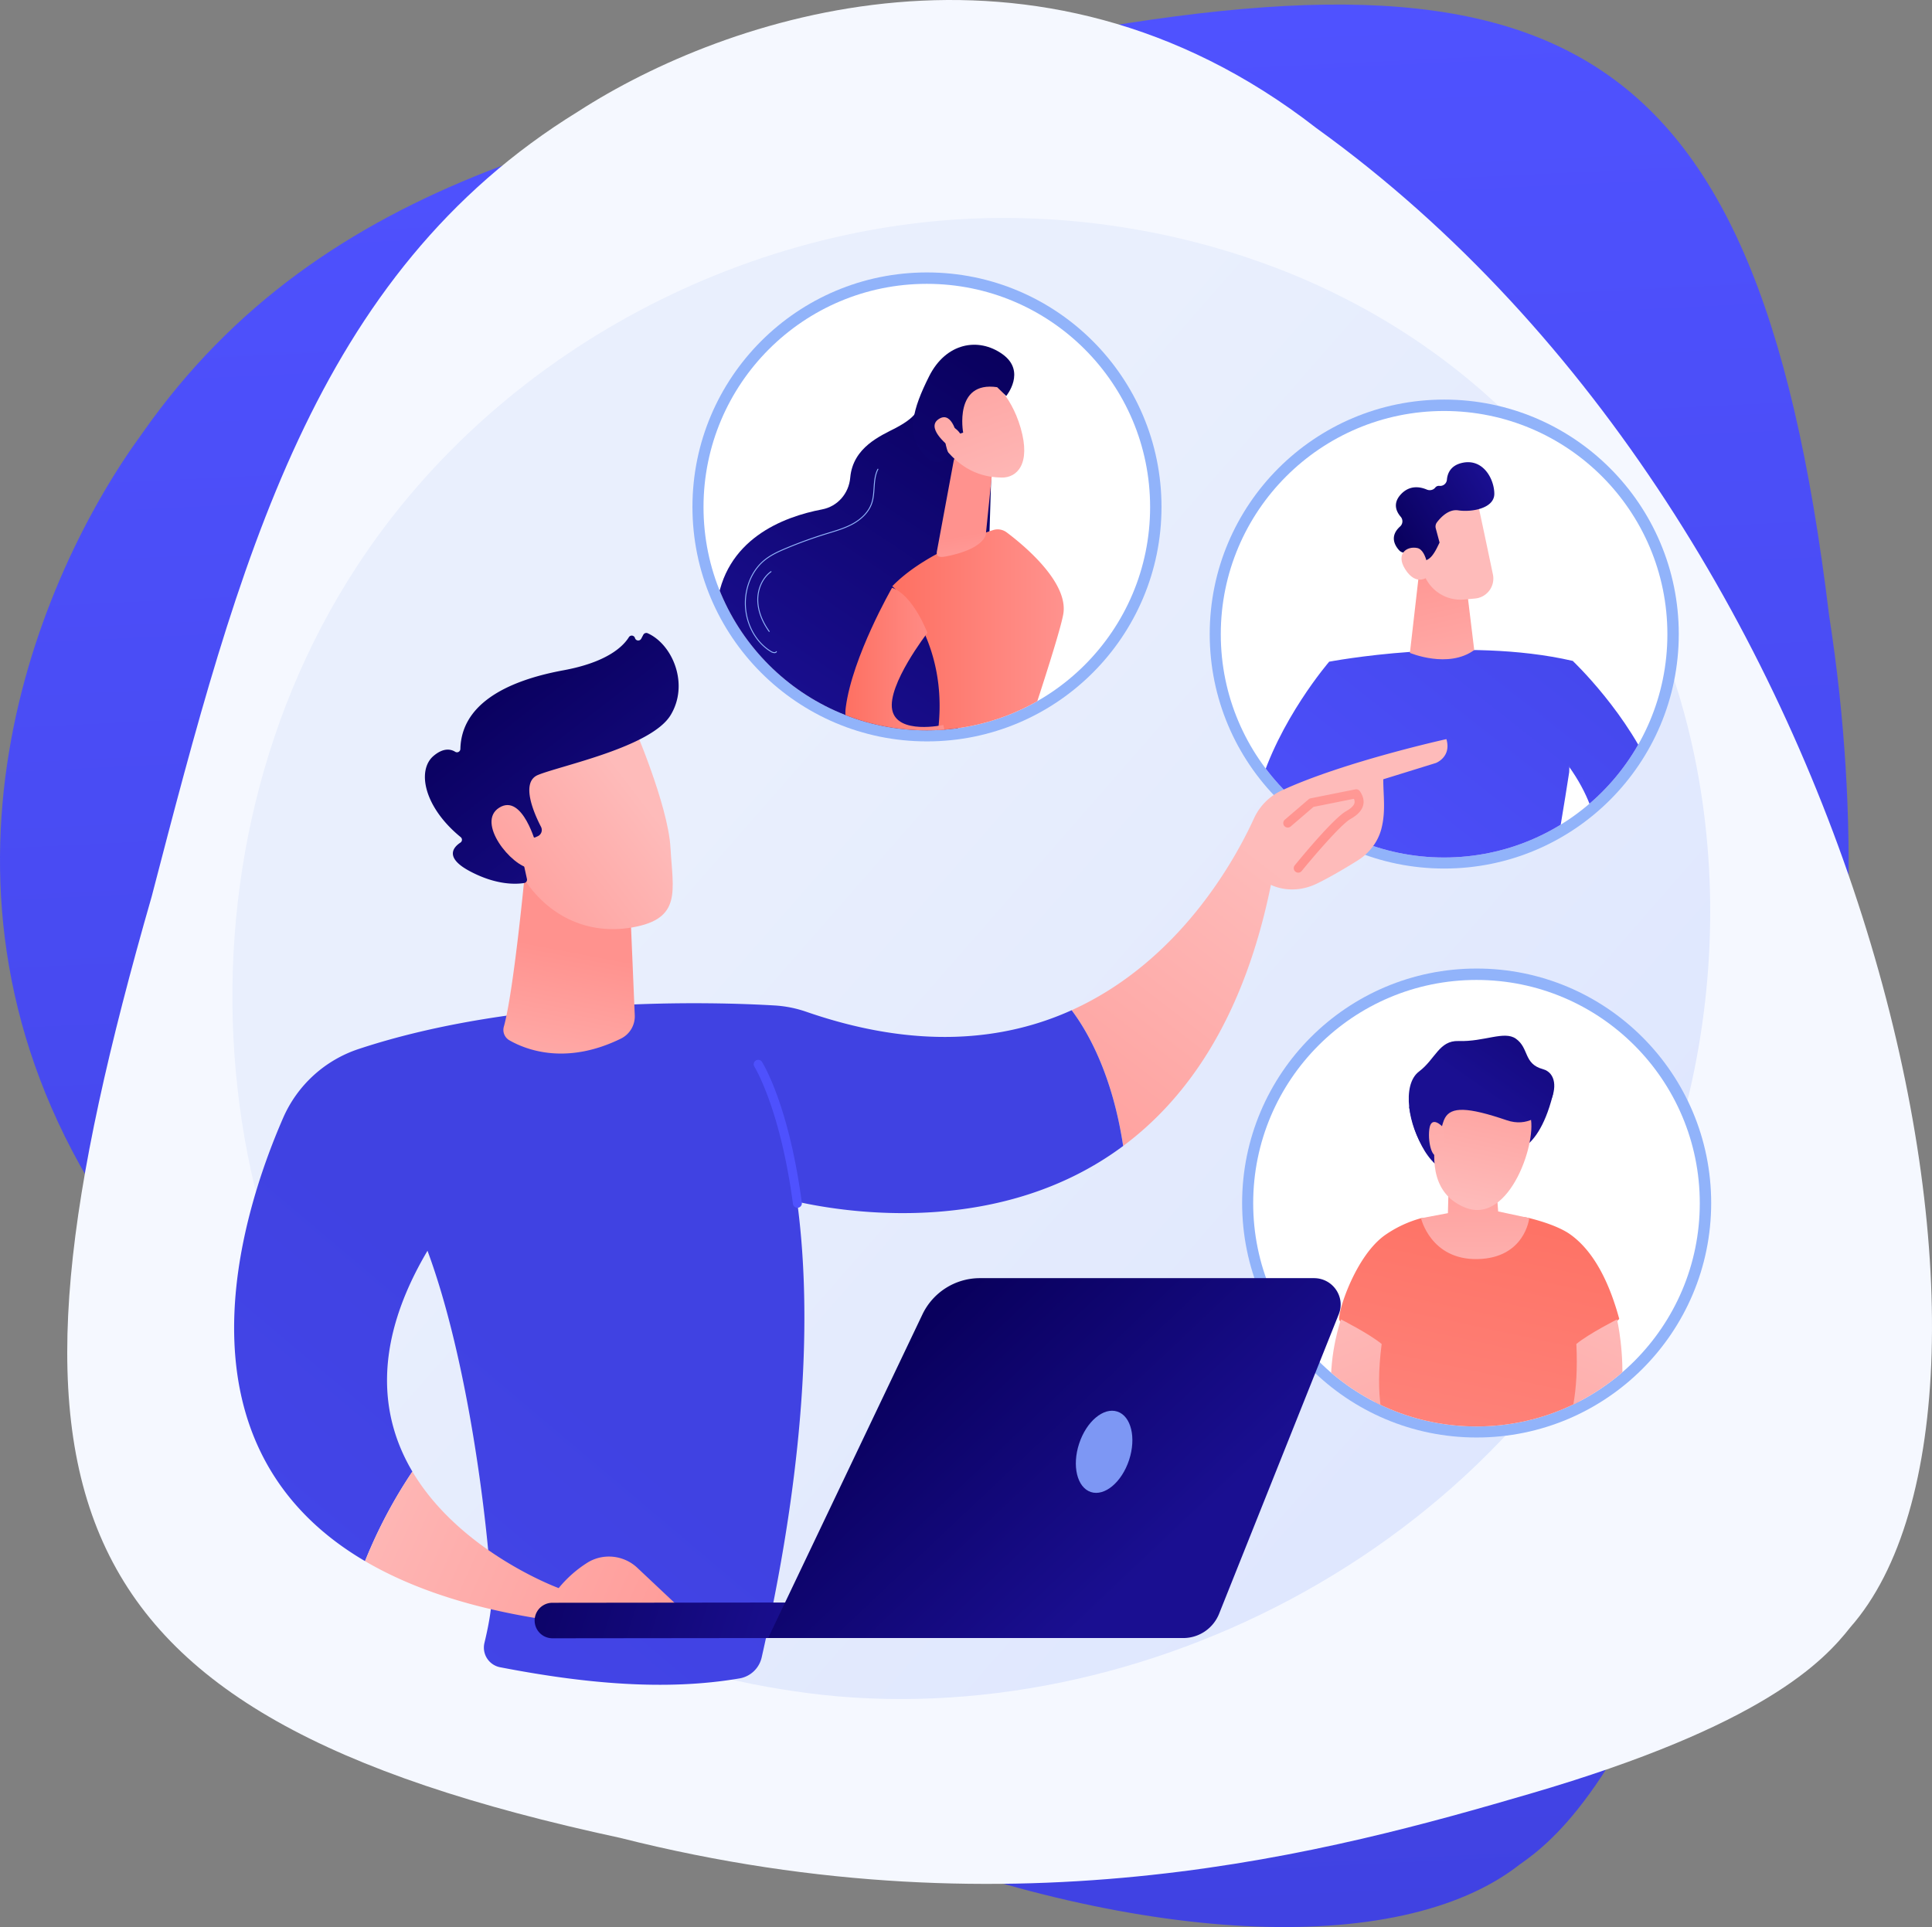 <svg xmlns="http://www.w3.org/2000/svg" xmlns:xlink="http://www.w3.org/1999/xlink" viewBox="0 0 3651.679 3643.042">
  <rect x="0" y="0" width="3651.679" height="3643.042" fill="#808080" stroke="none"/>
  <defs>
    <style>
      .cls-1 {
        fill: none;
      }

      .cls-2 {
        fill: url(#linear-gradient);
      }

      .cls-3 {
        fill: #f5f8ff;
      }

      .cls-4 {
        fill: url(#linear-gradient-2);
      }

      .cls-5 {
        fill: #91b3fa;
      }

      .cls-6 {
        clip-path: url(#clip-path);
      }

      .cls-7 {
        fill: #fff;
      }

      .cls-8 {
        fill: url(#linear-gradient-3);
      }

      .cls-9 {
        fill: url(#linear-gradient-4);
      }

      .cls-10 {
        fill: url(#linear-gradient-5);
      }

      .cls-11 {
        fill: url(#linear-gradient-6);
      }

      .cls-12 {
        fill: url(#linear-gradient-7);
      }

      .cls-13 {
        fill: url(#linear-gradient-8);
      }

      .cls-14 {
        fill: url(#linear-gradient-9);
      }

      .cls-15 {
        fill: url(#linear-gradient-10);
      }

      .cls-16 {
        fill: url(#linear-gradient-11);
      }

      .cls-17 {
        clip-path: url(#clip-path-2);
      }

      .cls-18 {
        fill: url(#linear-gradient-12);
      }

      .cls-19 {
        fill: url(#linear-gradient-13);
      }

      .cls-20 {
        fill: url(#linear-gradient-14);
      }

      .cls-21 {
        fill: url(#linear-gradient-15);
      }

      .cls-22 {
        fill: url(#linear-gradient-16);
      }

      .cls-23 {
        fill: url(#linear-gradient-17);
      }

      .cls-24 {
        fill: url(#linear-gradient-18);
      }

      .cls-25 {
        clip-path: url(#clip-path-3);
      }

      .cls-26 {
        fill: url(#linear-gradient-19);
      }

      .cls-27 {
        fill: url(#linear-gradient-20);
      }

      .cls-28 {
        fill: url(#linear-gradient-21);
      }

      .cls-29 {
        fill: url(#linear-gradient-22);
      }

      .cls-30 {
        fill: url(#linear-gradient-23);
      }

      .cls-31 {
        fill: url(#linear-gradient-24);
      }

      .cls-32 {
        fill: url(#linear-gradient-25);
      }

      .cls-33 {
        fill: url(#linear-gradient-26);
      }

      .cls-34 {
        fill: url(#linear-gradient-27);
      }

      .cls-35 {
        fill: url(#linear-gradient-28);
      }

      .cls-36 {
        fill: url(#linear-gradient-29);
      }

      .cls-37 {
        fill: url(#linear-gradient-30);
      }

      .cls-38 {
        fill: url(#linear-gradient-31);
      }

      .cls-39 {
        fill: url(#linear-gradient-32);
      }

      .cls-40 {
        fill: url(#linear-gradient-33);
      }

      .cls-41 {
        fill: url(#linear-gradient-34);
      }

      .cls-42 {
        fill: url(#linear-gradient-35);
      }

      .cls-43 {
        fill: url(#linear-gradient-36);
      }

      .cls-44 {
        fill: url(#linear-gradient-37);
      }

      .cls-45 {
        fill: #7d97f4;
      }
    </style>
    <linearGradient id="linear-gradient" x1="77.505" y1="1944.296" x2="3673.991" y2="1944.296" gradientTransform="matrix(0.047, 1.008, -1.001, 0.048, 3636.347, -80.979)" gradientUnits="userSpaceOnUse">
      <stop offset="0" stop-color="#4f52ff"/>
      <stop offset="1" stop-color="#4042e2"/>
    </linearGradient>
    <linearGradient id="linear-gradient-2" x1="3485.193" y1="3298.634" x2="1394.525" y2="1469.301" gradientUnits="userSpaceOnUse">
      <stop offset="0" stop-color="#dae3fe"/>
      <stop offset="1" stop-color="#e9effd"/>
    </linearGradient>
    <clipPath id="clip-path" transform="translate(-18.224 -43.015)">
      <circle class="cls-1" cx="2747.689" cy="1242.029" r="422.061"/>
    </clipPath>
    <linearGradient id="linear-gradient-3" x1="3293.286" y1="970.901" x2="2385.804" y2="2047.689" gradientTransform="translate(-11.662 -7.936) rotate(-1.868)" gradientUnits="userSpaceOnUse">
      <stop offset="0" stop-color="#4042e2"/>
      <stop offset="1" stop-color="#4f52ff"/>
    </linearGradient>
    <linearGradient id="linear-gradient-4" x1="2792.753" y1="1473.347" x2="2704.71" y2="1066.996" gradientUnits="userSpaceOnUse">
      <stop offset="0" stop-color="#febbba"/>
      <stop offset="1" stop-color="#ff928e"/>
    </linearGradient>
    <linearGradient id="linear-gradient-5" x1="15581.445" y1="-1911.9" x2="15794.606" y2="-1963.78" gradientTransform="matrix(0.86, -0.511, 0.511, 0.86, 157.664, 1082.095)" xlink:href="#linear-gradient-4"/>
    <linearGradient id="linear-gradient-6" x1="2151.604" y1="1257.132" x2="2371.161" y2="1257.132" gradientTransform="matrix(0.86, -0.511, 0.511, 0.86, 157.664, 1082.095)" gradientUnits="userSpaceOnUse">
      <stop offset="0" stop-color="#09005d"/>
      <stop offset="1" stop-color="#1a0f91"/>
    </linearGradient>
    <linearGradient id="linear-gradient-7" x1="15573.892" y1="-1942.766" x2="15787.054" y2="-1994.647" gradientTransform="matrix(0.86, -0.511, 0.511, 0.86, 157.664, 1082.095)" xlink:href="#linear-gradient-4"/>
    <linearGradient id="linear-gradient-8" x1="3200.236" y1="892.511" x2="2292.764" y2="1969.286" xlink:href="#linear-gradient-3"/>
    <linearGradient id="linear-gradient-9" x1="2680.967" y1="1913.714" x2="2464.429" y2="2098.673" gradientTransform="translate(-11.662 -7.936) rotate(-1.868)" xlink:href="#linear-gradient-4"/>
    <linearGradient id="linear-gradient-10" x1="3460.236" y1="1111.613" x2="2552.766" y2="2188.388" xlink:href="#linear-gradient-3"/>
    <linearGradient id="linear-gradient-11" x1="2811.254" y1="1923.677" x2="2933.053" y2="2045.476" gradientTransform="translate(-11.662 -7.936) rotate(-1.868)" xlink:href="#linear-gradient-4"/>
    <clipPath id="clip-path-2" transform="translate(-18.224 -43.015)">
      <circle class="cls-1" cx="1769.998" cy="1001.661" r="422.061"/>
    </clipPath>
    <linearGradient id="linear-gradient-12" x1="-3891.424" y1="884.472" x2="-3430.831" y2="1520.002" gradientTransform="matrix(-0.999, 0.036, 0.036, 0.999, -1970.218, 20.098)" xlink:href="#linear-gradient-6"/>
    <linearGradient id="linear-gradient-13" x1="1704.768" y1="1261.297" x2="2028.8" y2="1261.297" gradientUnits="userSpaceOnUse">
      <stop offset="0" stop-color="#fe7062"/>
      <stop offset="1" stop-color="#ff928e"/>
    </linearGradient>
    <linearGradient id="linear-gradient-14" x1="-7829.02" y1="1378.013" x2="-7800.87" y2="1172.079" gradientTransform="matrix(-0.999, 0.036, 0.036, 0.999, -5987.872, 163.445)" xlink:href="#linear-gradient-4"/>
    <linearGradient id="linear-gradient-15" x1="-7743.564" y1="-281.2" x2="-7497.958" y2="-718.296" gradientTransform="matrix(-0.987, -0.159, -0.159, 0.987, -5763.114, 56.208)" xlink:href="#linear-gradient-4"/>
    <linearGradient id="linear-gradient-16" x1="-3847.306" y1="806.629" x2="-3366.214" y2="1470.444" gradientTransform="matrix(-0.999, 0.036, 0.036, 0.999, -1970.218, 20.098)" xlink:href="#linear-gradient-6"/>
    <linearGradient id="linear-gradient-17" x1="-7691.282" y1="-251.825" x2="-7445.683" y2="-688.908" gradientTransform="matrix(-0.987, -0.159, -0.159, 0.987, -5763.114, 56.208)" xlink:href="#linear-gradient-4"/>
    <linearGradient id="linear-gradient-18" x1="1616.083" y1="1317.64" x2="1810.6" y2="1317.64" xlink:href="#linear-gradient-13"/>
    <clipPath id="clip-path-3" transform="translate(-18.224 -43.015)">
      <circle class="cls-1" cx="2808.941" cy="2317.619" r="422.061"/>
    </clipPath>
    <linearGradient id="linear-gradient-19" x1="3115.782" y1="968.596" x2="2953.471" y2="1303.154" gradientTransform="translate(126.984 357.245) rotate(9.253)" xlink:href="#linear-gradient-6"/>
    <linearGradient id="linear-gradient-20" x1="2870.954" y1="2269.002" x2="2674.552" y2="3183.289" xlink:href="#linear-gradient-13"/>
    <linearGradient id="linear-gradient-21" x1="2508.143" y1="2472.125" x2="2850.443" y2="3298.98" xlink:href="#linear-gradient-4"/>
    <linearGradient id="linear-gradient-22" x1="-7282.035" y1="2470.348" x2="-6939.735" y2="3297.202" gradientTransform="matrix(-1, 0, 0, 1, -4167.074, 0)" xlink:href="#linear-gradient-4"/>
    <linearGradient id="linear-gradient-23" x1="2808.634" y1="2540.396" x2="2804.079" y2="2144.126" xlink:href="#linear-gradient-4"/>
    <linearGradient id="linear-gradient-24" x1="2949.359" y1="1508.538" x2="2963.547" y2="1163.713" gradientTransform="translate(126.984 357.245) rotate(9.253)" xlink:href="#linear-gradient-4"/>
    <linearGradient id="linear-gradient-25" x1="3116.97" y1="921.511" x2="2934.336" y2="1297.961" gradientTransform="translate(126.984 357.245) rotate(9.253)" xlink:href="#linear-gradient-6"/>
    <linearGradient id="linear-gradient-26" x1="2407.772" y1="2927.639" x2="2430.006" y2="2387.268" gradientTransform="translate(-26.025 -216.262) rotate(-7.637)" xlink:href="#linear-gradient-4"/>
    <linearGradient id="linear-gradient-27" x1="2423.222" y1="1677.264" x2="1804.664" y2="2481.991" xlink:href="#linear-gradient-4"/>
    <linearGradient id="linear-gradient-28" x1="1054.61" y1="2605.106" x2="-994.44" y2="5033.61" gradientTransform="matrix(1, 0, 0, 1, 0, 0)" xlink:href="#linear-gradient-3"/>
    <linearGradient id="linear-gradient-29" x1="2539.018" y1="830.824" x2="1441.872" y2="2246.276" gradientTransform="matrix(1, 0, 0, 1, 0, 0)" xlink:href="#linear-gradient-3"/>
    <linearGradient id="linear-gradient-30" x1="1044.47" y1="2197.371" x2="1112.141" y2="1842.097" xlink:href="#linear-gradient-4"/>
    <linearGradient id="linear-gradient-31" x1="1227.578" y1="1545.556" x2="841.473" y2="1840.986" xlink:href="#linear-gradient-4"/>
    <linearGradient id="linear-gradient-32" x1="955.777" y1="1311.64" x2="1315.374" y2="1774.62" gradientTransform="matrix(1, 0, 0, 1, 0, 0)" xlink:href="#linear-gradient-6"/>
    <linearGradient id="linear-gradient-33" x1="1179.687" y1="1482.965" x2="793.58" y2="1778.395" xlink:href="#linear-gradient-4"/>
    <linearGradient id="linear-gradient-34" x1="2597.512" y1="953.581" x2="2512.856" y2="1634.218" xlink:href="#linear-gradient-4"/>
    <linearGradient id="linear-gradient-35" x1="635.929" y1="2852.49" x2="1496.036" y2="3238.522" xlink:href="#linear-gradient-4"/>
    <linearGradient id="linear-gradient-36" x1="-3457.484" y1="2826.733" x2="-4068.006" y2="2994.061" gradientTransform="matrix(-0.999, -0.049, -0.049, 0.999, -2381.267, -55.033)" xlink:href="#linear-gradient-6"/>
    <linearGradient id="linear-gradient-37" x1="-4183.088" y1="2549.524" x2="-4613.733" y2="3004.69" gradientTransform="matrix(-1, 0, 0, 1, -2422.736, 0)" xlink:href="#linear-gradient-6"/>
  </defs>
  <g id="Calque_3" data-name="Calque 3">
    <path class="cls-2" d="M201.616,2300.702C863.344,3459.311,2433.248,3926.545,2890.615,3567.759c67.565-47.073,195.915-154.585,358.76-597.611,136.677-371.835,349.228-973.061,226.037-1763.731C3335.458,50.84,2932.075-89.999,1808.005,151.115,1175.085,269.632,630.493,371.617,287.588,861.471,89.123,1132.41-158.472,1720.731,201.616,2300.702Z" transform="translate(-18.224 -43.015)"/>
  </g>
  <g id="Calque_2" data-name="Calque 2">
    <path class="cls-3" d="M2506.62,285.43c1065.399,767.341,1391.545,2399.232,1009.02,2833.752-50.788,64.68-164.722,186.054-605.139,314.706-369.644,107.978-966.659,273.999-1719.803,83.623C86.783,3279.96-17.075,2858.931,304.862,1738.059c164.629-632.546,306.292-1176.814,806.196-1484.335C1388.254,74.7,1975.599-127.954,2506.62,285.43Z" transform="translate(-18.224 -43.015)"/>
  </g>
  <g id="Illustration">
    <g>
      <path class="cls-4" d="M3133.609,2346.625c-271.001,633.674-992.884,988.662-1618.902,892.905-101.866-15.582-381.134-61.997-628.387-280.967C410.34,2537.03,308.548,1702.338,692.506,1114.111,971.96,685.985,1472.91,443.295,1948.91,455.435c102.531,2.615,495.47,18.73,840.796,301.504,50.721,41.534,162.593,140.23,263.416,296.805C3289.873,1421.411,3310.223,1933.652,3133.609,2346.625Z" transform="translate(-18.224 -43.015)"/>
      <g>
        <circle class="cls-5" cx="2729.768" cy="1198.673" r="443.276"/>
        <g class="cls-6">
          <path class="cls-7" d="M3276.556,1773.279l-1021.961,33.361a11.248,11.248,0,0,1-11.575-10.844L2206.196,667.74a11.248,11.248,0,0,1,10.844-11.575L3239,622.803a11.249,11.249,0,0,1,11.575,10.844L3287.4,1761.704A11.248,11.248,0,0,1,3276.556,1773.279Z" transform="translate(-18.224 -43.015)"/>
          <g>
            <path class="cls-8" d="M2530.53,1293.92s255.682-48.97,460.348-1.486l-6.683,210.105s-44.612,292.589-80.998,422.418c0,0-154.674,32.131-230.395-6.02,0,0-72.792-363.233-108.375-416.236C2564.428,1502.7,2525.975,1361.774,2530.53,1293.92Z" transform="translate(-18.224 -43.015)"/>
            <path class="cls-9" d="M2703.037,1103.286l-19.95,173.977s72.602,30.524,121.57-5.38l-14.773-121.84Z" transform="translate(-18.224 -43.015)"/>
            <g>
              <path class="cls-10" d="M2809.592,986.944c.854,1.437,19.136,88.241,30.399,141.975a37.937,37.937,0,0,1-33.672,45.559l-20.685,1.904a73.909,73.909,0,0,1-79.427-60.038l-18.181-97.41S2788.857,952.075,2809.592,986.944Z" transform="translate(-18.224 -43.015)"/>
              <path class="cls-11" d="M2665.689,1019.905c-8.268-9.622-15.718-25.373.655-42.726,16.575-17.57,36.149-13.964,48.664-8.662,5.538,2.347,12.226,1.009,15.961-3.709a8.689,8.689,0,0,1,7.99-3.264,12.761,12.761,0,0,0,14.054-11.56c1.057-12.325,7.126-26.995,28.697-31.898,39.563-8.996,60.726,30.201,60.931,58.231.204,28.027-43.244,35.342-68.156,31.502-18.299-2.821-33.503,13.674-40.285,22.63a13.166,13.166,0,0,0-2.231,11.37l7.176,26.849c-4.085,8.553-8.083,17.282-13.973,24.658-4.241,5.312-8.983,8.321-14.069,9.695-7.875-13.576-28.713-15.241-38.372-15.236a13.212,13.212,0,0,1-9.714-4.217c-7.552-8.111-19.554-26.365,1.659-45.367A13.155,13.155,0,0,0,2665.689,1019.905Z" transform="translate(-18.224 -43.015)"/>
              <path class="cls-12" d="M2719.23,1131.754s-2.453-48.825-22.375-52.768c-19.922-3.943-40.787,11.048-22.922,39.744C2696.156,1154.425,2719.23,1131.754,2719.23,1131.754Z" transform="translate(-18.224 -43.015)"/>
            </g>
            <path class="cls-13" d="M2530.53,1293.92s-384.906,445.879,90.555,596.236l-1.104-33.816s-180.704-143.053-52.061-350.368C2567.92,1505.972,2544.72,1313.769,2530.53,1293.92Z" transform="translate(-18.224 -43.015)"/>
            <path class="cls-14" d="M2623.473,1859.611s59.545-42.567,87.04-29.923c27.495,12.643,28.157,32.933,28.157,32.933s-12.644,27.495-33.154,21.394c-20.511-6.101-67.412,8.972-87.923,2.87C2617.593,1886.885,2609.946,1860.053,2623.473,1859.611Z" transform="translate(-18.224 -43.015)"/>
            <path class="cls-15" d="M2990.879,1292.434s429.633,405.748-35.009,586.794l-1.104-33.816s170.989-154.534,29.099-353.018C2983.865,1492.394,2964.93,1327.133,2990.879,1292.434Z" transform="translate(-18.224 -43.015)"/>
            <path class="cls-16" d="M2951.494,1848.903s-62.195-38.593-88.806-24.183c-26.611,14.409-25.949,34.699-25.949,34.699s14.409,26.612,34.479,19.186c20.069-7.426,67.854,4.556,87.923-2.87C2959.141,1875.736,2965.021,1848.462,2951.494,1848.903Z" transform="translate(-18.224 -43.015)"/>
          </g>
        </g>
      </g>
      <g>
        <circle class="cls-5" cx="1752.077" cy="958.305" r="443.276"/>
        <g class="cls-17">
          <path class="cls-7" d="M2298.866,1532.911l-1021.961,33.361a11.249,11.249,0,0,1-11.575-10.844L1228.505,427.372a11.248,11.248,0,0,1,10.844-11.575L2261.309,382.435a11.248,11.248,0,0,1,11.575,10.844l36.825,1128.057A11.248,11.248,0,0,1,2298.866,1532.911Z" transform="translate(-18.224 -43.015)"/>
          <g>
            <path class="cls-18" d="M1751.759,811.466s8.198,15.031-40.773,40.723c-27.306,14.326-80.649,35.965-85.727,93.791-2.622,29.853-23.766,54.444-53.21,60.038-73.335,13.932-185.602,56.276-199.215,184.946-10.391,98.212,40.747,133.489,93.483,144.447,38.734,8.051,65.586,44.488,59.2,83.531-6.121,37.449,6.52,80.035,72.149,111.729,147.069,71.018,282.07-190.745,282.07-190.745l13.557-449.128Z" transform="translate(-18.224 -43.015)"/>
            <path class="cls-19" d="M1786.373,1454.559c39.134-197.009-81.605-303.336-81.605-303.336,57.188-58.954,154.376-94.413,190.359-106.072a28.412,28.412,0,0,1,25.854,4.331c32.084,24.072,117.209,94.258,106.969,154.353-7.373,43.29-80.876,260.611-80.876,260.611S1873.301,1502.636,1786.373,1454.559Z" transform="translate(-18.224 -43.015)"/>
            <path class="cls-20" d="M1820.698,914.758l-31.478,169.708c-3.06,14.958,10.374,12.05,25.267,8.687,24.39-5.505,55.698-16.169,65.595-35.653a18.182,18.182,0,0,0,1.692-6.414l11.938-117.327a20.988,20.988,0,0,0-13.063-21.604l-31.567-12.67A20.989,20.989,0,0,0,1820.698,914.758Z" transform="translate(-18.224 -43.015)"/>
            <g>
              <path class="cls-21" d="M1887.018,758.708s40.871,25.59,60.472,93.77c19.601,68.181-7.385,93.852-36.004,93.358-28.619-.494-70.351-7.848-107.996-55.921C1765.844,841.845,1833.547,727.566,1887.018,758.708Z" transform="translate(-18.224 -43.015)"/>
              <path class="cls-22" d="M1838.687,860.878s-18.138-98.05,64.241-85.893l17.162,16.638s38.449-46.543-7.098-79.063c-45.547-32.519-106.752-21.592-138.573,41.704-31.819,63.298-42.614,107.363-12.712,144.923,29.904,37.559,50.182,3.708,50.182,3.708s-14.275-32.922-3.93-47.638c10.344-14.713,25.157,7.445,25.157,7.445Z" transform="translate(-18.224 -43.015)"/>
              <path class="cls-23" d="M1827.803,869.718s-9.027-50.457-34.412-35.035c-25.384,15.422,11.026,47.041,25.552,57.723Z" transform="translate(-18.224 -43.015)"/>
            </g>
            <path class="cls-24" d="M1704.337,1154.113s-75.021,130.14-87.528,226.184c-12.506,96.044,140.085,130.432,193.791,72.75l-9.376-39.498s-86.952,19.035-96.612-28.419c-9.659-47.453,66.498-145.769,66.498-145.769S1744.687,1168.606,1704.337,1154.113Z" transform="translate(-18.224 -43.015)"/>
            <path class="cls-5" d="M1482.088,1277.722a13.928,13.928,0,0,1-6.929-2.189c-34.608-20.843-54.271-65.668-47.814-109.007,3.87-25.969,15.874-48.678,33.803-63.958,12.718-10.832,28.006-17.7,42.577-23.813,24.55-10.294,49.897-19.498,75.338-27.356q3.119-.959,6.253-1.917c14.862-4.527,30.232-9.209,44.009-16.725,17.62-9.629,30.227-23.147,35.498-38.069,3.278-9.277,3.958-19.484,4.612-29.349.806-12.146,1.641-24.709,7.336-35.659a.889.889,0,1,1,1.576.821c-5.523,10.621-6.343,22.989-7.139,34.954-.662,9.984-1.347,20.315-4.708,29.83-5.417,15.328-18.316,29.19-36.322,39.028-13.939,7.609-29.395,12.32-44.343,16.877q-3.125.948-6.249,1.911c-25.383,7.843-50.674,17.025-75.173,27.297-14.441,6.055-29.591,12.858-42.11,23.527-17.603,14.997-29.392,37.321-33.196,62.865-6.357,42.65,12.96,86.744,46.971,107.215,2.449,1.48,7.086,3.242,8.901.503a.887.887,0,1,1,1.482.975A5.04,5.04,0,0,1,1482.088,1277.722Z" transform="translate(-18.224 -43.015)"/>
            <path class="cls-5" d="M1472.094,1237.562a.883.883,0,0,1-.735-.37c-13.737-19.034-21.257-39.263-21.747-58.498-.577-22.567,9.152-43.919,25.389-55.72a.89.89,0,1,1,1.045,1.441c-15.77,11.46-25.22,32.244-24.656,54.235.48,18.875,7.883,38.758,21.41,57.504a.886.886,0,0,1-.201,1.24A.853.853,0,0,1,1472.094,1237.562Z" transform="translate(-18.224 -43.015)"/>
          </g>
        </g>
      </g>
      <g>
        <circle class="cls-5" cx="2791.02" cy="2274.263" r="443.276"/>
        <g class="cls-25">
          <path class="cls-7" d="M3337.808,2848.869l-1021.961,33.361a11.248,11.248,0,0,1-11.575-10.844L2267.447,1743.33a11.248,11.248,0,0,1,10.844-11.575l1021.961-33.361a11.248,11.248,0,0,1,11.575,10.844l36.825,1128.057A11.249,11.249,0,0,1,3337.808,2848.869Z" transform="translate(-18.224 -43.015)"/>
          <g>
            <path class="cls-26" d="M2734.725,2095.801c-.829,1.569-53.025,39.979-53.025,39.979s11.526,82.465,58.335,115.028c51.463,35.801,124.141-29.49,124.141-29.49s57.84,13.75,88.599-106.651c7.057-27.623-33.678-29.958-82.841-24.871C2806.536,2096.358,2734.725,2095.801,2734.725,2095.801Z" transform="translate(-18.224 -43.015)"/>
            <path class="cls-27" d="M2637.161,2377.144a220.224,220.224,0,0,1,66.931-31.138c8.991-2.447,57.532,11.662,87.54,10.972,41.191-.947,83.118-19.692,117.072-11.231,33.727,8.404,61.33,19.381,77.268,30.718,47.708,33.932,75.718,97.201,92.787,159.871-32.322,33.178-72.996,47.924-72.996,47.924l-7.516,304.627-180.131,92.163L2612.517,2877.827l7.365-297.693s-65.288-30.404-70.078-41.464C2545.013,2527.611,2579.56,2416.748,2637.161,2377.144Z" transform="translate(-18.224 -43.015)"/>
            <path class="cls-28" d="M2552.845,2537.341s-87.489,242.555,112.019,342.243c41.426-5.504,25.492-74.299,25.492-74.299s-86.688-19.184-60.653-221.521C2605.734,2564.044,2552.845,2537.341,2552.845,2537.341Z" transform="translate(-18.224 -43.015)"/>
            <path class="cls-29" d="M3074.552,2537.341s60.201,253.194-112.018,342.243c-41.426-5.504-25.492-74.299-25.492-74.299s69.864-34.408,60.653-221.521C3021.663,2564.044,3074.552,2537.341,3074.552,2537.341Z" transform="translate(-18.224 -43.015)"/>
            <path class="cls-30" d="M2704.092,2346.006s18.202,78.88,106.576,77.242c90.011-1.638,98.035-77.5,98.035-77.5l-58.798-12.582-4.914-65.515-88.445,6.552-1.637,62.239Z" transform="translate(-18.224 -43.015)"/>
            <path class="cls-31" d="M2768.965,2082.027s-101.358,196.334,18.875,243.968c84.807,33.598,137.98-130.381,122.12-174.795-24.522-68.672-40.671-60.523-40.671-60.523Z" transform="translate(-18.224 -43.015)"/>
            <path class="cls-32" d="M2934.35,2064.161c50.072,13.763,7.279,122.359-68.108,96.678-75.387-25.68-105.011-25.306-116.758-4.604-11.748,20.701-14.271,94.213-39.76,57.878-27.945-39.836-43.526-119.793-9.264-145.569,30.621-23.036,37.767-58.752,74.495-57.514,48.75,1.643,86.45-19.966,108.456-4.382C2908.681,2024.546,2897.506,2054.035,2934.35,2064.161Z" transform="translate(-18.224 -43.015)"/>
            <path class="cls-33" d="M2744.848,2173.117s-21.617-23.259-25.077,4.774c-3.461,28.033,7.648,64.137,20.663,44.346C2753.449,2202.449,2744.848,2173.117,2744.848,2173.117Z" transform="translate(-18.224 -43.015)"/>
          </g>
        </g>
      </g>
      <g>
        <path class="cls-34" d="M2752.082,1440.295s-193.436,42.663-311.09,96.985a107.428,107.428,0,0,0-52.621,52.904c-35.187,77.079-140.464,270.365-344.63,362.606,29.401,39.025,76.744,120.199,97.367,256.638,122.625-91.269,228.487-243.689,279.312-493.664,0,0,38.702,21.04,86.983-2.408,25.508-12.389,54.96-29.96,77.069-43.78,22.028-13.77,38.435-35.175,44.808-60.174,8.415-33.01,3.459-62.038,3.459-93.178l99.43-30.805S2762.058,1474.137,2752.082,1440.295Z" transform="translate(-18.224 -43.015)"/>
        <path class="cls-35" d="M708.189,2994.275a919.412,919.412,0,0,1,89.483-169.342c-59.712-100.718-77.396-238.281,28.565-417.418,77.263,208.628,113.511,513.044,121.085,647.763,1.421,25.271-6.423,64.466-13.436,93.516a37.849,37.849,0,0,0,29.509,46.071c159.062,30.805,312.455,45.112,452.68,21.101a51.867,51.867,0,0,0,41.783-39.653c91.674-404.699,91.107-683.279,67.084-861.557,94.948,21.227,385.295,66.505,616.166-105.328-20.623-136.439-67.966-217.613-97.366-256.638-126.832,57.302-291.815,75.622-501.905,2.821a223.311,223.311,0,0,0-60.048-11.842c-111.842-6.558-480.396-18.522-785.363,82.232a236.998,236.998,0,0,0-142.959,130.133C470.968,2345.454,337.405,2776.606,708.189,2994.275Z" transform="translate(-18.224 -43.015)"/>
        <path class="cls-36" d="M1525.353,2326.255a8.467,8.467,0,0,1-8.384-7.354c-23.841-180.073-72.383-258.66-72.866-259.432a8.466,8.466,0,0,1,14.298-9.068c2.076,3.259,50.956,81.95,75.352,266.28a8.466,8.466,0,0,1-7.282,9.502A8.79,8.79,0,0,1,1525.353,2326.255Z" transform="translate(-18.224 -43.015)"/>
        <path class="cls-37" d="M1010.226,1694.624s-21.116,223.271-39.709,289.314a22.577,22.577,0,0,0,10.635,25.786c31.555,18.031,107.24,47.44,210.764-3.297a46.969,46.969,0,0,0,26.072-44.204l-9.122-215.752Z" transform="translate(-18.224 -43.015)"/>
        <g>
          <path class="cls-38" d="M1213.42,1408.989s67.54,155.151,72.076,236.585,22.083,134.274-72.076,150.673-173.48-30.507-216.452-111.625c0,0-67.329-124.993-52.226-176.181S1213.42,1408.989,1213.42,1408.989Z" transform="translate(-18.224 -43.015)"/>
          <path class="cls-39" d="M1029.144,1626.299l5.36-2.363a12.926,12.926,0,0,0,6.315-17.753c-13.277-25.655-39.162-84.443-5.723-98.157,43.094-17.674,213.796-52.485,250.626-113.055,35.397-58.214,4.034-133.358-43.101-154.732a6.49,6.49,0,0,0-8.491,2.767l-3.928,7.432a6.398,6.398,0,0,1-11.803-1.211,6.367,6.367,0,0,0-11.521-1.651c-11.322,18.121-41.885,47.499-123.621,62.584C967.096,1331.6,890.297,1378.608,888.385,1458.877a6.408,6.408,0,0,1-9.902,5.28c-8.577-5.227-22.302-7.68-40.646,7.745-31.901,26.824-18.847,96.408,51.087,153.646a6.356,6.356,0,0,1-.303,10.248c-12.679,8.253-31.578,27.891,17.393,54.069,50.654,27.077,88.479,24.856,103.044,22.452a6.37,6.37,0,0,0,5.168-7.692l-15.546-70.549a6.398,6.398,0,0,1,6.248-7.775Z" transform="translate(-18.224 -43.015)"/>
          <path class="cls-40" d="M1032.069,1641.187s-25.766-99.108-70.201-71.32,23.058,111.046,58.782,114.755Z" transform="translate(-18.224 -43.015)"/>
        </g>
        <path class="cls-41" d="M2472.008,1692.708a8.465,8.465,0,0,1-6.558-13.807c7.314-9.004,72.23-88.371,97.238-102.492,9.1-5.141,14.523-10.452,15.674-15.352a12.48,12.48,0,0,0-1.135-7.966l-76.269,15.288-43.216,37.077a8.465,8.465,0,0,1-11.023-12.85l44.889-38.525a8.531,8.531,0,0,1,3.846-1.875l84.436-16.921a8.429,8.429,0,0,1,8.69,3.572c6.188,9.181,8.239,17.718,6.26,26.086-2.333,9.889-10.122,18.466-23.825,26.206-18.812,10.629-73.099,74.66-92.434,98.437A8.427,8.427,0,0,1,2472.008,1692.708Z" transform="translate(-18.224 -43.015)"/>
        <path class="cls-42" d="M1028.79,3101.578l298.541,3.694-104.484-98.352c-25.97-24.446-65.61-28.406-95.588-8.962a225.888,225.888,0,0,0-53.08,47.303s-186.229-68.058-276.506-220.33a919.467,919.467,0,0,0-89.483,169.344C789.118,3041.785,894.028,3079.144,1028.79,3101.578Z" transform="translate(-18.224 -43.015)"/>
        <g>
          <path class="cls-43" d="M1060.956,3140.081c.579.028,1.159.044,1.743.039l757.813-.818a33.562,33.562,0,1,0-.075-67.12l-757.813.818a33.555,33.555,0,0,0-1.668,67.081Z" transform="translate(-18.224 -43.015)"/>
          <path class="cls-44" d="M2501.751,2459.301H1870.64a120.384,120.384,0,0,0-108.792,68.249l-291.762,612.13h784.303a73.098,73.098,0,0,0,67.987-45.746l226.249-566.436C2561.697,2494.77,2537.319,2459.301,2501.751,2459.301Z" transform="translate(-18.224 -43.015)"/>
          <ellipse class="cls-45" cx="2104.457" cy="2788.232" rx="80.05" ry="49.671" transform="matrix(0.313, -0.95, 0.95, 0.313, -1220.636, 3871.094)"/>
        </g>
      </g>
    </g>
  </g>
</svg>
